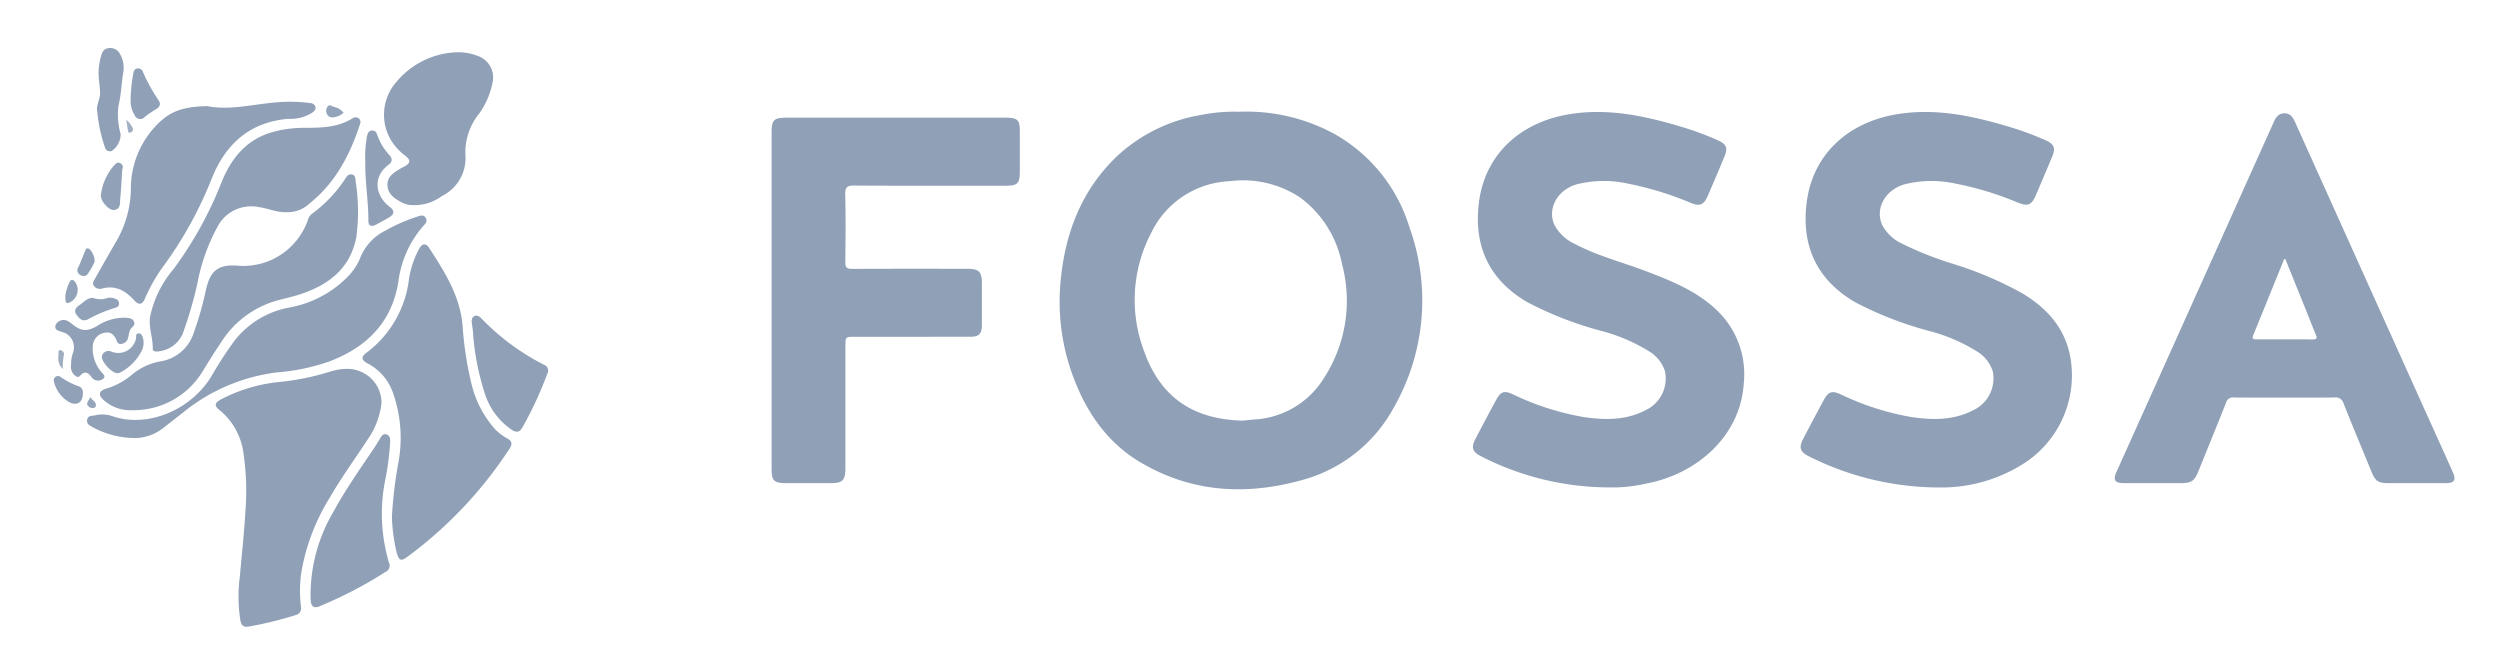 <svg viewBox="-5.32 -4.32 328.64 87.64" xmlns="http://www.w3.org/2000/svg"><title>Fossa</title><defs><style>.cls-1{fill:#8fa0b7}</style></defs><path d="M170.122 13.3a24.225 24.225 0 0 0-12.58-2.93 22.07 22.07 0 0 0-4.871.403 21.372 21.372 0 0 0-11.128 5.418c-4.77 4.543-6.916 10.31-7.463 16.72a28.136 28.136 0 0 0 1.697 12.34c1.76 4.713 4.517 8.683 8.92 11.263 6.609 3.873 13.666 4.314 20.94 2.327a19.495 19.495 0 0 0 12.262-9.58 28.33 28.33 0 0 0 2.06-23.701 21.16 21.16 0 0 0-9.837-12.26zm-1.514 32.256a11.466 11.466 0 0 1-9.126 5.273c-.536.044-1.07.113-1.4.148-6.38-.141-10.787-2.924-12.98-9.07a18.97 18.97 0 0 1 .928-15.647 11.982 11.982 0 0 1 10.303-6.76 13.56 13.56 0 0 1 9.238 2.132 14.189 14.189 0 0 1 5.516 8.724 18.678 18.678 0 0 1-2.479 15.2zm91.885-11.333a47.612 47.612 0 0 0-8.994-3.834 44.624 44.624 0 0 1-6.717-2.645 5.695 5.695 0 0 1-2.63-2.397c-1.06-2.181.295-4.682 2.88-5.435a14.678 14.678 0 0 1 6.785-.081 41.053 41.053 0 0 1 8.074 2.467c1.377.554 1.846.36 2.436-1.014q1.07-2.49 2.116-4.991c.487-1.17.267-1.671-.867-2.178a38.88 38.88 0 0 0-4.632-1.72c-5.01-1.51-10.072-2.606-15.343-1.619-5.972 1.119-10.598 5.141-11.417 11.482-.744 5.759 1.35 10.216 6.34 13.134a46.654 46.654 0 0 0 9.723 3.784 22.728 22.728 0 0 1 6.273 2.672 4.773 4.773 0 0 1 2.11 2.61 4.606 4.606 0 0 1-2.61 5.174c-2.58 1.327-5.321 1.274-8.084.87a35.308 35.308 0 0 1-9.29-2.986c-1.165-.522-1.621-.354-2.23.773-.918 1.703-1.83 3.41-2.72 5.129-.567 1.096-.36 1.674.737 2.232a38.247 38.247 0 0 0 17.925 4.106 20.07 20.07 0 0 0 9.817-2.814 13.763 13.763 0 0 0 6.703-14.06c-.634-3.961-3.047-6.672-6.385-8.659zm-40.259 2.112c-2.638-2.46-5.911-3.762-9.211-5.02-3.078-1.173-6.295-1.98-9.23-3.524a5.812 5.812 0 0 1-2.72-2.435c-1.071-2.171.287-4.69 2.865-5.442a14.637 14.637 0 0 1 6.784-.086 41.788 41.788 0 0 1 8.251 2.537c1.159.468 1.685.247 2.184-.899q1.139-2.616 2.23-5.253c.454-1.099.215-1.6-.885-2.092a38.685 38.685 0 0 0-4.632-1.723c-5.01-1.51-10.07-2.606-15.342-1.623-5.977 1.114-10.611 5.142-11.426 11.473-.743 5.782 1.348 10.228 6.327 13.14a46.723 46.723 0 0 0 9.723 3.786 22.844 22.844 0 0 1 6.275 2.668 4.788 4.788 0 0 1 2.115 2.606 4.601 4.601 0 0 1-2.597 5.18c-2.578 1.331-5.321 1.277-8.083.877a35.37 35.37 0 0 1-9.377-3.024c-1.068-.48-1.535-.311-2.096.719q-1.41 2.59-2.771 5.208c-.572 1.1-.367 1.682.721 2.237a37.053 37.053 0 0 0 16.938 4.106 17.338 17.338 0 0 0 3.12-.198c.66-.073 1.31-.226 1.962-.358 6.464-1.306 12.146-6.243 12.554-13.178a11.588 11.588 0 0 0-3.68-9.682zm96.892 21.439q-1.454-3.257-2.927-6.506-8.913-19.771-17.823-39.544c-.291-.646-.646-1.18-1.453-1.149-.751.03-1.074.552-1.348 1.161q-10.331 22.993-20.671 45.982c-.479 1.065-.222 1.468.953 1.472 2.477.008 4.954.004 7.43.002 1.492-.001 1.856-.255 2.42-1.65 1.2-2.967 2.418-5.928 3.592-8.906a.937.937 0 0 1 1.04-.705c2.223.03 4.446.013 6.669.013 2.191 0 4.383.025 6.573-.016a1.067 1.067 0 0 1 1.182.807c1.197 3.003 2.441 5.987 3.673 8.977.507 1.23.884 1.477 2.239 1.48 2.509.003 5.017.006 7.526-.003 1.12-.004 1.377-.401.925-1.415zm-18.428-17.477c-2.443-.023-4.885-.01-7.328-.009-.384 0-.72.014-.482-.567 1.358-3.307 2.694-6.623 4.04-9.934.01-.022.055-.03.161-.084l2.725 6.745c.426 1.057.835 2.12 1.275 3.172.182.435.242.683-.391.677zM126.936 11.152q-14.435-.002-28.869 0c-1.653 0-1.955.296-1.955 1.917v44.114c0 1.749.266 2.009 2.053 2.01h5.717c1.57-.002 1.932-.371 1.932-1.981q.002-8.004 0-16.007c0-1.252.001-1.252 1.297-1.252q7.574 0 15.149-.004c1.095-.001 1.485-.393 1.492-1.49.012-1.81.004-3.621.004-5.431 0-1.66-.347-2.013-1.988-2.014-5.018-.001-10.036-.013-15.054.015-.707.004-.925-.19-.915-.907.038-2.953.062-5.908-.01-8.86-.025-.992.274-1.195 1.216-1.189 6.637.042 13.275.023 19.913.021 1.52 0 1.82-.306 1.823-1.845q.004-2.668 0-5.336c-.004-1.461-.31-1.76-1.805-1.761zm-88.871 49.89c1.509-2.613 3.286-5.05 4.934-7.573a10.324 10.324 0 0 0 1.834-4.849 4.445 4.445 0 0 0-1.754-3.52c-1.66-1.24-3.445-1.064-5.255-.492a33.257 33.257 0 0 1-6.22 1.266 20.938 20.938 0 0 0-7.88 2.31c-.824.457-.917.844-.18 1.406a8.789 8.789 0 0 1 3.168 5.87 33.653 33.653 0 0 1 .216 7.585c-.156 2.784-.47 5.552-.709 8.328a20.406 20.406 0 0 0 .06 5.868c.141.698.458.918 1.106.8a46.432 46.432 0 0 0 6.082-1.487.932.932 0 0 0 .765-1.175 17.542 17.542 0 0 1 .016-4.177 27.26 27.26 0 0 1 3.817-10.16z" class="cls-1"/><path d="M61.37 53.319a6.735 6.735 0 0 1-1.59-1.195 13.716 13.716 0 0 1-3.148-6.102 45.347 45.347 0 0 1-1.155-7.693c-.377-3.843-2.382-6.97-4.402-10.089-.41-.631-.917-.562-1.295.146a12.22 12.22 0 0 0-1.332 3.947 14.172 14.172 0 0 1-5.583 9.71c-.739.552-.702.983.145 1.417a6.885 6.885 0 0 1 3.303 3.785 17.79 17.79 0 0 1 .696 9.46 57.412 57.412 0 0 0-.81 6.9 23.24 23.24 0 0 0 .639 4.777c.311.994.566 1.105 1.386.5a54.926 54.926 0 0 0 13.458-14.25c.398-.606.267-.988-.311-1.313zM7.022 33.25a.938.938 0 0 0 1.012.378c1.808-.514 3.125.25 4.296 1.536.614.674 1.062.576 1.412-.26a22.45 22.45 0 0 1 2.681-4.593 51.634 51.634 0 0 0 6.127-11.25c1.824-4.486 4.99-7.33 10.017-7.76a5.366 5.366 0 0 0 3.174-.82c.258-.21.508-.423.398-.784a.701.701 0 0 0-.656-.463 19.93 19.93 0 0 0-4.18-.12c-3.215.223-6.391 1.123-9.344.518-2.38.038-4.344.387-5.977 1.813a12 12 0 0 0-4.098 9.183 14.149 14.149 0 0 1-2.012 6.946 306.81 306.81 0 0 0-2.735 4.796c-.148.263-.37.558-.115.88z" class="cls-1"/><path d="M37.934 43.21c4.891-1.852 8.215-5.08 9.102-10.409a13.76 13.76 0 0 1 3.438-7.586.688.688 0 0 0 .138-.943c-.256-.372-.593-.27-.938-.16a22.84 22.84 0 0 0-4.354 1.893 6.804 6.804 0 0 0-3.312 3.642 7.795 7.795 0 0 1-1.845 2.635 14.335 14.335 0 0 1-7.515 3.837 11.809 11.809 0 0 0-7.208 4.438 50.99 50.99 0 0 0-2.902 4.47c-2.667 4.526-8.383 6.92-12.978 5.397a3.984 3.984 0 0 0-2.316-.16c-.404.105-.965-.015-1.1.56-.144.615.379.808.778 1.05a11.923 11.923 0 0 0 5.657 1.39 6.228 6.228 0 0 0 3.6-1.352c.828-.64 1.648-1.291 2.476-1.932a24.252 24.252 0 0 1 12.411-5.344 27.363 27.363 0 0 0 6.868-1.425z" class="cls-1"/><path d="M8.341 48.304a5.271 5.271 0 0 0 3.787 1.297 10.599 10.599 0 0 0 9.263-5.23 104.579 104.579 0 0 1 2.354-3.692 12.788 12.788 0 0 1 7.758-5.602c.86-.213 1.724-.42 2.567-.691 3.796-1.225 6.666-3.397 7.456-7.57a25.45 25.45 0 0 0-.094-7.296c-.038-.382-.005-.807-.498-.91-.467-.098-.668.271-.881.588a17.778 17.778 0 0 1-4.376 4.595 1.35 1.35 0 0 0-.478.676 8.993 8.993 0 0 1-9.087 6.152c-3.15-.32-3.901 1.05-4.409 3.387a42.649 42.649 0 0 1-1.542 5.384 5.482 5.482 0 0 1-4.366 3.788 7.997 7.997 0 0 0-3.748 1.737 9.45 9.45 0 0 1-3.406 1.855c-.996.303-1.093.824-.3 1.532z" class="cls-1"/><path d="M30.642 13.005c-3.435.905-5.467 3.34-6.767 6.452a49.834 49.834 0 0 1-6.346 11.553 14.194 14.194 0 0 0-3.109 6.244c-.243 1.433.374 2.809.339 4.241-.012.471.564.426.936.347a3.841 3.841 0 0 0 3.05-2.423 51.898 51.898 0 0 0 1.88-6.475 25.5 25.5 0 0 1 2.62-7.407 4.997 4.997 0 0 1 5.52-2.62c1.195.155 2.308.719 3.593.654a4.142 4.142 0 0 0 2.988-1.122c3.41-2.72 5.333-6.384 6.654-10.436a.63.63 0 0 0-.16-.77.686.686 0 0 0-.81-.014c-1.988 1.247-4.216 1.25-6.443 1.253a15.552 15.552 0 0 0-3.946.523zm17.291 3.13c.777.59.727.997-.146 1.464-.14.075-.29.13-.425.214-.84.52-1.775 1.016-1.751 2.176.024 1.161.887 1.765 1.8 2.263a3.612 3.612 0 0 0 .975.348 6.075 6.075 0 0 0 4.39-1.153 5.554 5.554 0 0 0 3.082-5.48 8.091 8.091 0 0 1 1.817-5.362 10.458 10.458 0 0 0 1.755-4.067 3 3 0 0 0-1.932-3.5 6.897 6.897 0 0 0-2.702-.485 10.788 10.788 0 0 0-8.032 3.929 6.52 6.52 0 0 0-.527 7.87 7.292 7.292 0 0 0 1.696 1.783zm-1.96 37.551c.01-.418-.088-.79-.517-.909-.414-.114-.618.218-.803.525-.246.407-.486.817-.75 1.21-1.855 2.763-3.783 5.48-5.372 8.411a21.578 21.578 0 0 0-3.014 10.272 13.596 13.596 0 0 0 .011 1.52c.074.656.411.967 1.115.677a54.54 54.54 0 0 0 8.755-4.556.88.88 0 0 0 .419-1.185 22.548 22.548 0 0 1-.494-10.887 35.23 35.23 0 0 0 .65-5.078zm20.209-10.061a30.774 30.774 0 0 1-8.209-6.075 1.086 1.086 0 0 0-.64-.38c-.425-.011-.696.338-.643.855.039.376.11.75.151 1.125a33.665 33.665 0 0 0 1.517 8.086A9.12 9.12 0 0 0 61.98 52.2c.564.347 1 .326 1.343-.28a48.73 48.73 0 0 0 3.316-7.138.808.808 0 0 0-.456-1.157z" class="cls-1"/><path fill="#90a0b7" d="M7.464 10.34a19.766 19.766 0 0 0 1.027 4.748.632.632 0 0 0 .908.41 2.634 2.634 0 0 0 1.14-2.19 9.564 9.564 0 0 1-.296-3.663c.35-1.42.397-2.878.621-4.313a3.677 3.677 0 0 0-.472-2.657 1.422 1.422 0 0 0-1.469-.66c-.555.063-.787.457-.932.947a8.531 8.531 0 0 0-.344 1.958c-.056.99.158 1.956.188 2.938.027.897-.567 1.7-.37 2.483z"/><path fill="#90a1b7" d="M6.705 45.242a1.04 1.04 0 0 0 1.524.237c.468-.377-.123-.72-.322-1.017a4.722 4.722 0 0 1-1.022-3.376 1.844 1.844 0 0 1 1.587-1.667c.795-.153 1.244.3 1.522.99.109.271.25.546.611.486a1.043 1.043 0 0 0 .899-.741c.144-.447.102-.955.444-1.339.224-.25.553-.464.32-.893-.217-.397-.582-.43-.97-.471a6.47 6.47 0 0 0-3.867 1.093c-1.415.782-2.107.682-3.365-.342a2.51 2.51 0 0 0-.557-.358 1.173 1.173 0 0 0-1.522.563c-.183.7.395.743.828.906a2.074 2.074 0 0 1 1.452 2.762 4.23 4.23 0 0 0-.233 1.467 1.568 1.568 0 0 0 .346 1.363c.223.207.526.508.815.183.61-.686 1.03-.48 1.51.154zm36.398-20.553c-.005.64.364.854.95.55q.886-.46 1.75-.96c.732-.428.794-.876.12-1.39-1.903-1.449-2.31-3.956-.175-5.54.562-.417.532-.837.065-1.348a7.31 7.31 0 0 1-1.51-2.51c-.124-.351-.242-.662-.687-.653-.496.011-.595.372-.694.76a14.629 14.629 0 0 0-.217 3.405c-.055 2.572.419 5.115.398 7.686zM12.382 10.817a.78.78 0 0 0 1.328.233 13.42 13.42 0 0 1 1.483-1.013c.523-.303.661-.71.33-1.173a22.817 22.817 0 0 1-2.052-3.726.664.664 0 0 0-.65-.466c-.38.017-.55.234-.601.598a19.776 19.776 0 0 0-.374 3.852 3.59 3.59 0 0 0 .536 1.695z"/><path fill="#90a1b8" d="M10.496 44.64a6.517 6.517 0 0 0 2.78-2.785 2.34 2.34 0 0 0 .238-1.57c-.092-.332-.19-.77-.59-.783-.464-.014-.304.475-.38.744a2.378 2.378 0 0 1-3.208 1.66.891.891 0 0 0-1.244.534c-.227.626 1.244 2.304 2.027 2.304a1.12 1.12 0 0 0 .377-.105zm-.832-27.197a7.26 7.26 0 0 0-1.72 3.845c-.126.721 1.01 2.073 1.733 1.993.927-.103.75-.973.814-1.582.13-1.257.18-2.522.263-3.784a.54.54 0 0 0-.286-.783c-.362-.187-.58.07-.804.311zm-.8 17.392a2.79 2.79 0 0 1-1.966 0c-.76-.006-1.217.584-1.782.963-.434.29-.76.693-.421 1.185.331.48.768 1.03 1.482.705a18.803 18.803 0 0 1 3.746-1.577.513.513 0 0 0 .394-.576.574.574 0 0 0-.433-.555 1.697 1.697 0 0 0-1.02-.145zM5.03 46.463a9.896 9.896 0 0 1-2.35-1.203.546.546 0 0 0-.7-.04.576.576 0 0 0-.196.681 4.29 4.29 0 0 0 2.002 2.648c1.01.523 1.773.04 1.782-1.132a.833.833 0 0 0-.538-.954z"/><path fill="#91a1b8" d="M5.286 31.853a.688.688 0 0 0 .993-.257 11.878 11.878 0 0 0 .797-1.404c.218-.473-.37-1.836-.887-1.874-.202-.005-.279.26-.375.487-.285.67-.521 1.362-.848 2.01a.71.71 0 0 0 .32 1.038z"/><path fill="#92a2b9" d="M3.738 35.477a1.808 1.808 0 0 0 .82-2.732c-.31-.392-.575-.345-.767.093a5.76 5.76 0 0 0-.512 1.624c-.033.982.07 1.143.46 1.015z"/><path fill="#93a4ba" d="M38.483 11.102a2.203 2.203 0 0 0 1.36-.604 2.127 2.127 0 0 0-1.282-.766c-.254-.083-.558-.41-.831-.018a.906.906 0 0 0-.09.906.754.754 0 0 0 .843.482z"/><path fill="#9fadc1" d="M2.657 41.724c-.206-.063-.3.082-.293.253.026.693-.236 1.45.577 2.207a7.978 7.978 0 0 1 .153-1.921.524.524 0 0 0-.437-.54z"/><path fill="#95a5bb" d="M6.55 47.854c-.101.458-.77.846-.158 1.313.266.203.759.208.858-.033.24-.586-.486-.812-.7-1.28z"/><path fill="#a2b0c3" d="M11.806 13.113a.438.438 0 0 0 .288-.664 3.346 3.346 0 0 0-.813-1.028c.074.492.122.879.194 1.261.037.194.024.522.331.431z"/></svg>